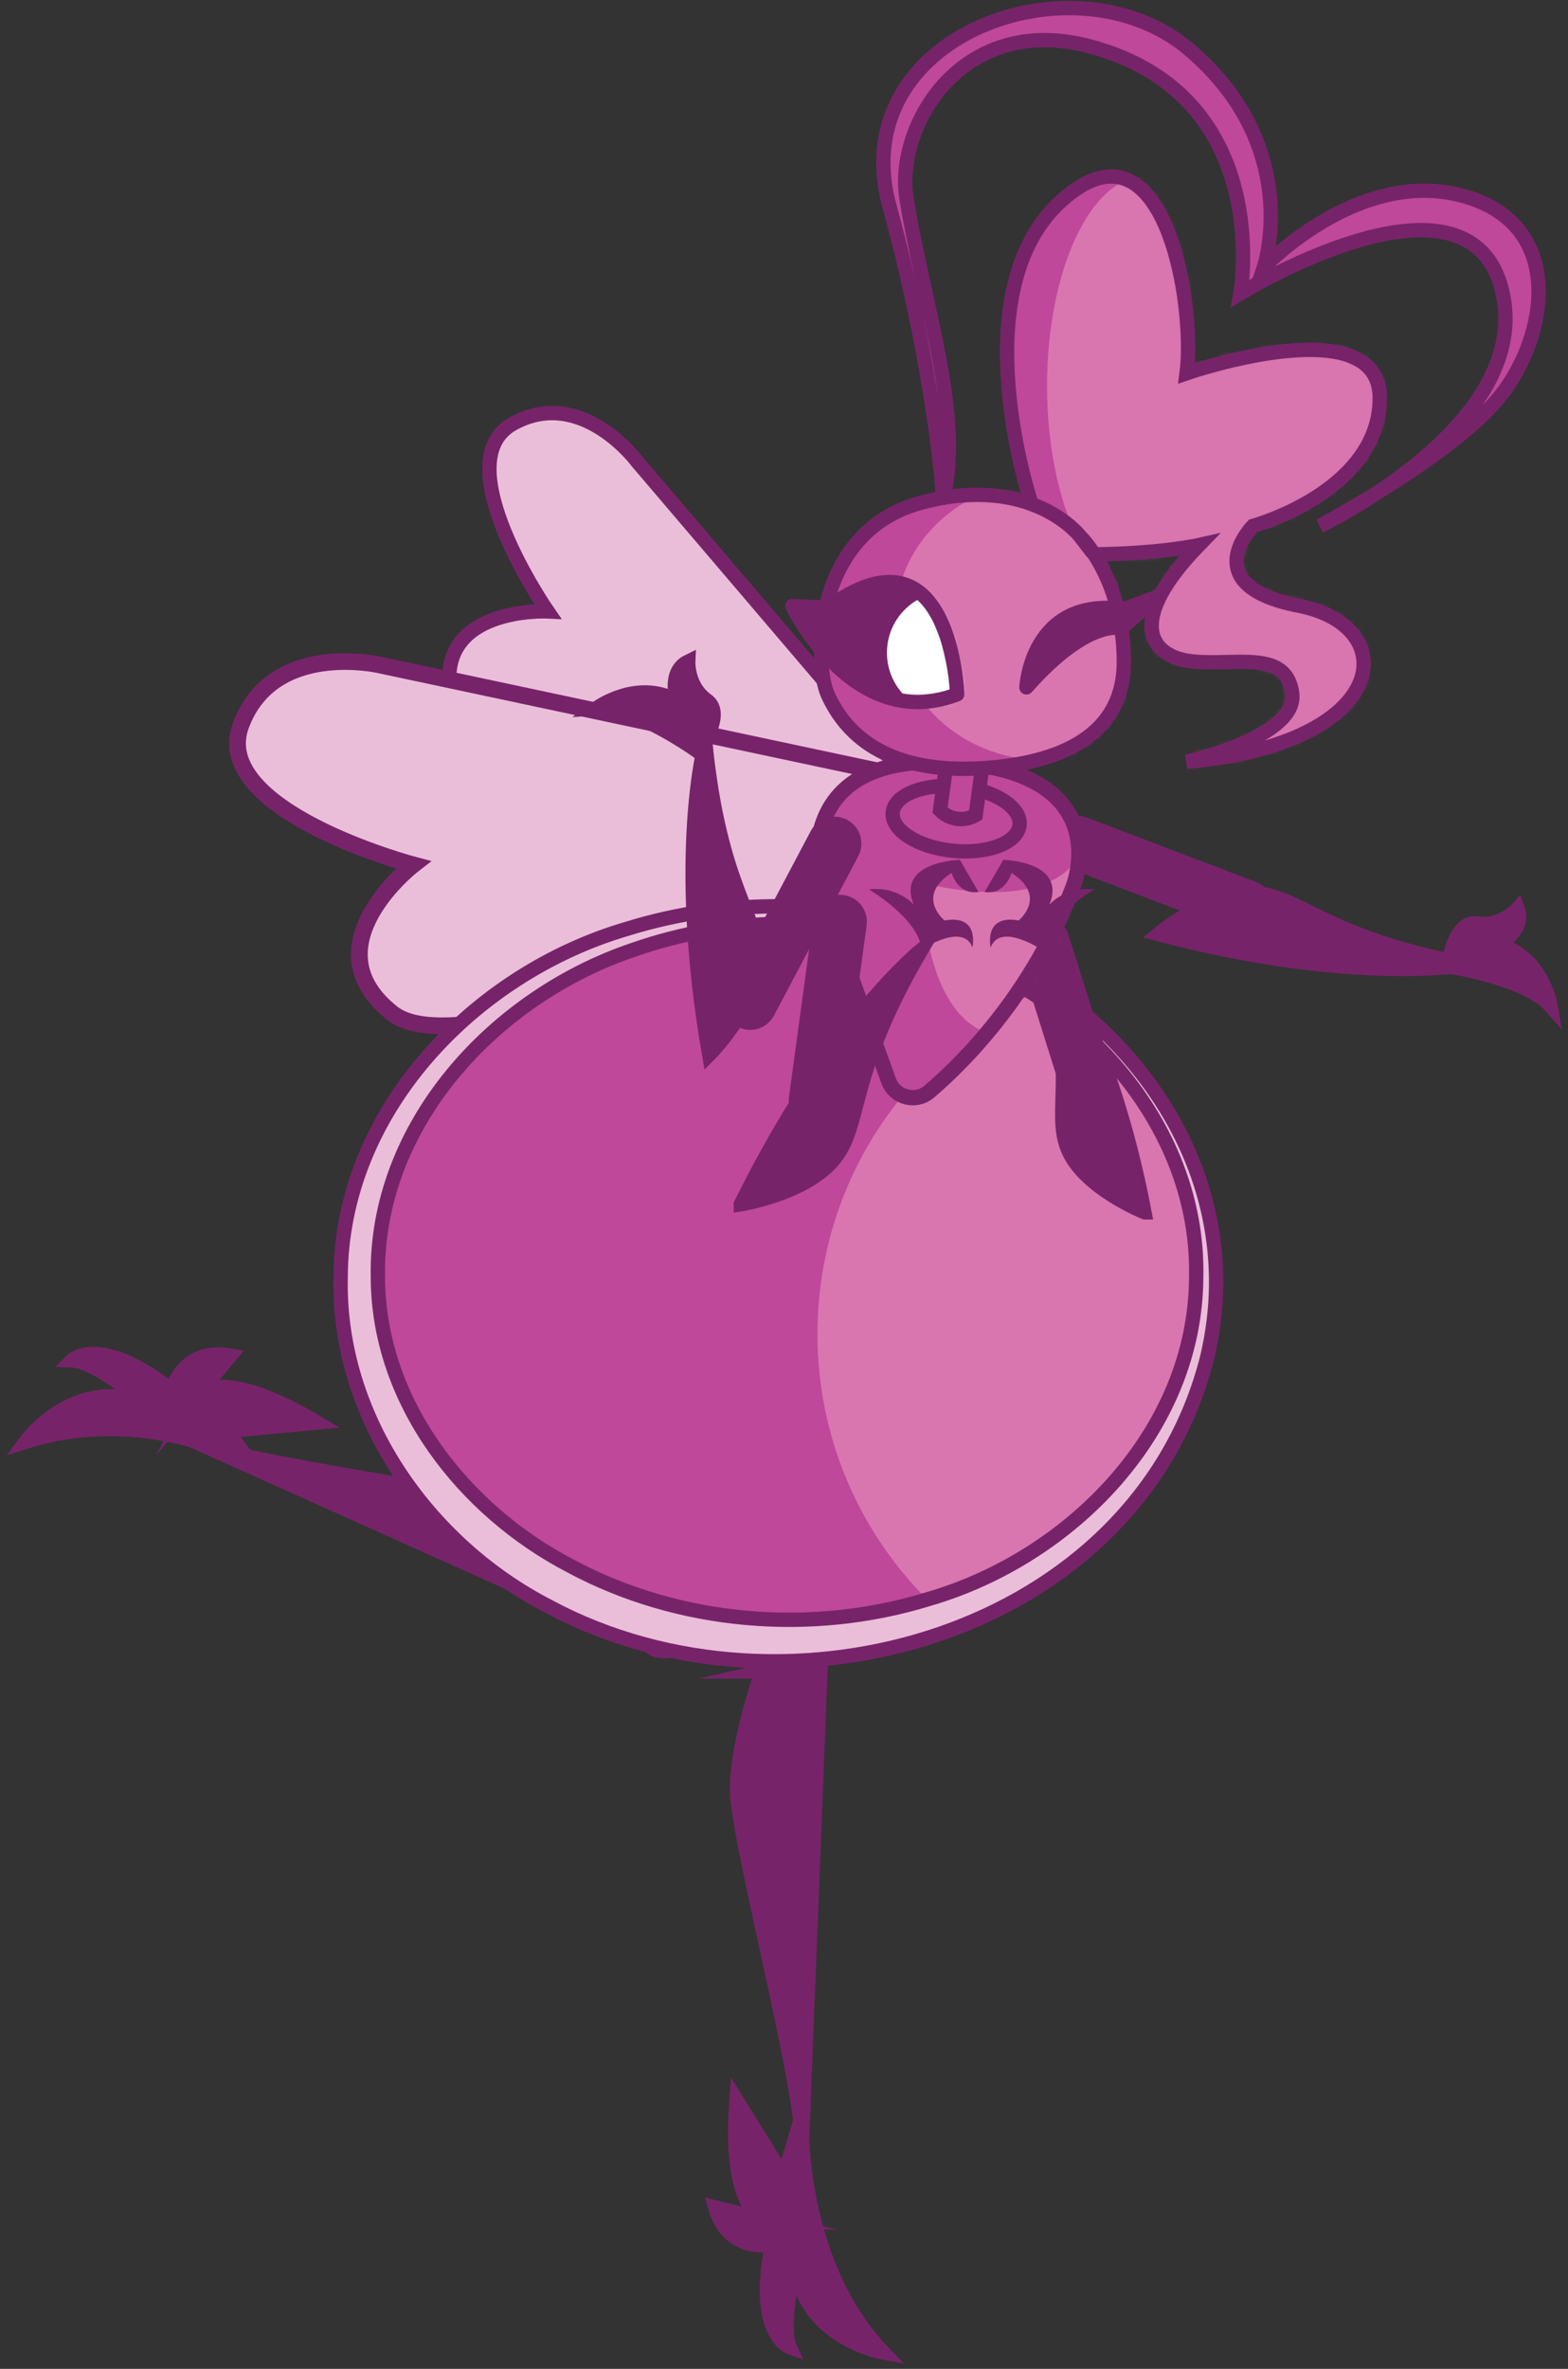 <svg width="194" height="293" viewBox="0 0 194 293" fill="none" xmlns="http://www.w3.org/2000/svg">
<rect x="0" y="0" width="194" height="293" fill="#333333" stroke="none"/>
<path d="M91.182 188.16C91.182 188.16 90.813 210.207 98.035 208.723C105.258 207.239 102.41 185.749 102.41 185.749L91.182 188.157V188.16Z" fill="#77236A" stroke="#77236A" stroke-width="1.775" stroke-miterlimit="10"/>
<path d="M94.263 206.735C94.263 206.735 91.312 215.139 91.177 221.066C91.042 226.992 99.749 259.23 99.192 265.714L101.567 205.048L94.26 206.735H94.263Z" fill="#77236A" stroke="#77236A" stroke-width="1.775" stroke-miterlimit="10"/>
<path d="M99.178 261.808C99.178 261.808 98.439 279.701 109.312 291C109.312 291 99.146 289.253 98.439 279.701C98.439 279.701 96.504 287.62 97.722 290.325C97.722 290.325 93.265 288.798 95.531 277.617C95.531 277.617 90.155 278.82 88.482 273.036L95.055 274.627C95.055 274.627 90.016 274.467 91.121 259.742L96.976 269.187L99.181 261.808H99.178Z" fill="#77236A" stroke="#77236A" stroke-width="1.775" stroke-miterlimit="10"/>
<path d="M78.019 183C78.019 183 75.103 204.856 82.454 204.22C89.804 203.585 89.453 181.907 89.453 181.907L78.019 183Z" fill="#77236A" stroke="#77236A" stroke-width="1.775" stroke-miterlimit="10"/>
<path d="M80.344 195.649C80.344 195.649 73.651 189.772 68.204 187.428C62.757 185.085 29.602 181.115 23.797 178.175L79.18 203.052L80.348 195.645L80.344 195.649Z" fill="#77236A" stroke="#77236A" stroke-width="1.775" stroke-miterlimit="10"/>
<path d="M30.984 180.923C30.984 180.923 18.108 173.626 3.148 178.335C3.148 178.335 9.238 170.008 18.105 173.626C18.105 173.626 11.873 168.367 8.911 168.257C8.911 168.257 12.264 164.944 21.265 171.95C21.265 171.95 22.582 166.599 28.505 167.675L24.155 172.852C24.155 172.852 26.541 168.414 39.236 175.952L28.171 176.989L30.984 180.916V180.923Z" fill="#77236A" stroke="#77236A" stroke-width="1.775" stroke-miterlimit="10"/>
<path d="M112.639 96.739L78.874 57.14C78.874 57.14 71.925 47.691 63.452 52.417C54.98 57.144 67.76 75.622 67.76 75.622C67.76 75.622 53.588 74.926 55.811 86.183C58.034 97.439 110.047 102.438 110.047 102.438L112.639 96.743V96.739Z" fill="#EABED9" stroke="#77236A" stroke-width="1.775" stroke-miterlimit="10"/>
<path d="M134.536 101.145C132.819 100.491 130.897 101.353 130.243 103.071C129.59 104.788 130.452 106.71 132.169 107.364L153.026 115.303C154.744 115.957 156.666 115.095 157.319 113.378C157.973 111.66 157.111 109.738 155.394 109.084L134.536 101.145Z" fill="#77236A"/>
<path d="M116.389 97.016L46.998 82.252C46.998 82.252 33.732 79.145 29.805 89.712C25.877 100.283 51.117 106.969 51.117 106.969C51.117 106.969 38.068 117.047 48.525 125.317C58.982 133.587 113.47 106.351 113.47 106.351L116.389 97.02V97.016Z" fill="#EABED9" stroke="#77236A" stroke-width="2.063" stroke-miterlimit="10"/>
<path d="M116.683 61.579C116.683 61.579 115.813 46.626 110.047 25.505C104.28 4.385 132.996 -5.945 147.168 6.146C161.339 18.237 156.386 33.03 156.386 33.03C156.386 33.03 168.011 20.733 180.933 24.209C193.854 27.686 191.493 41.577 185.655 48.941C179.818 56.306 163.285 65.058 163.285 65.058C163.285 65.058 190.101 52.414 185.794 35.739C181.487 19.064 153.467 36.289 153.467 36.289C153.467 36.289 157.82 11.817 134.8 5.724C118.991 1.541 110.746 15.591 112.152 24.483C114.166 37.22 119.268 51.562 116.683 61.575V61.579Z" fill="#BF489A" stroke="#77236A" stroke-width="1.775" stroke-miterlimit="10"/>
<path d="M127.624 62.338C127.624 62.338 118.754 36.019 131.395 24.763C144.036 13.507 147.931 37.685 146.816 46.161C146.816 46.161 170.856 37.88 170.714 49.356C170.572 60.833 155.012 65.058 155.012 65.058C155.012 65.058 147.786 72.423 160.707 74.923C173.629 77.422 172.241 91.988 146.813 94.225C146.813 94.225 160.569 91.182 159.873 85.763C159.177 80.345 153.077 82.337 147.651 81.826C142.225 81.314 139.168 76.869 148.34 67.42C148.34 67.42 143.685 68.474 135.383 68.57C127.081 68.666 127.617 62.335 127.617 62.335L127.624 62.338Z" fill="#BF489A"/>
<mask id="mask0_2675_62905" style="mask-type:luminance" maskUnits="userSpaceOnUse" x="124" y="21" width="47" height="74">
<path d="M127.624 62.338C127.624 62.338 118.754 36.019 131.395 24.763C144.036 13.507 147.931 37.685 146.816 46.161C146.816 46.161 170.856 37.88 170.714 49.356C170.572 60.833 155.012 65.058 155.012 65.058C155.012 65.058 147.786 72.423 160.707 74.923C173.629 77.422 172.241 91.988 146.813 94.225C146.813 94.225 160.569 91.182 159.873 85.763C159.177 80.345 153.077 82.337 147.651 81.826C142.225 81.314 139.168 76.869 148.34 67.42C148.34 67.42 143.685 68.474 135.383 68.57C127.081 68.666 127.617 62.335 127.617 62.335L127.624 62.338Z" fill="white"/>
</mask>
<g mask="url(#mask0_2675_62905)">
<path d="M166.031 108.234C184.622 108.234 199.694 93.162 199.694 74.571C199.694 55.98 184.622 40.909 166.031 40.909C147.44 40.909 132.369 55.98 132.369 74.571C132.369 93.162 147.44 108.234 166.031 108.234Z" fill="#D976AF"/>
<path d="M141.637 73.673C148.314 73.673 153.727 62.067 153.727 47.751C153.727 33.435 148.314 21.83 141.637 21.83C134.959 21.83 129.546 33.435 129.546 47.751C129.546 62.067 134.959 73.673 141.637 73.673Z" fill="#D976AF"/>
</g>
<path d="M127.624 62.338C127.624 62.338 118.754 36.019 131.395 24.763C144.036 13.507 147.931 37.685 146.816 46.161C146.816 46.161 170.856 37.88 170.714 49.356C170.572 60.833 155.012 65.058 155.012 65.058C155.012 65.058 147.786 72.423 160.707 74.923C173.629 77.422 172.241 91.988 146.813 94.225C146.813 94.225 160.569 91.182 159.873 85.763C159.177 80.345 153.077 82.337 147.651 81.826C142.225 81.314 139.168 76.869 148.34 67.42C148.34 67.42 143.685 68.474 135.383 68.57C127.081 68.666 127.617 62.335 127.617 62.335L127.624 62.338Z" stroke="#77236A" stroke-width="1.775" stroke-miterlimit="10"/>
<path d="M96.831 202.932C125.761 202.932 149.213 182.838 149.213 158.052C149.213 133.266 125.761 113.173 96.831 113.173C67.901 113.173 44.448 133.266 44.448 158.052C44.448 182.838 67.901 202.932 96.831 202.932Z" fill="#BF489A"/>
<mask id="mask1_2675_62905" style="mask-type:luminance" maskUnits="userSpaceOnUse" x="44" y="113" width="106" height="90">
<path d="M96.831 202.932C125.761 202.932 149.213 182.838 149.213 158.052C149.213 133.266 125.761 113.173 96.831 113.173C67.901 113.173 44.448 133.266 44.448 158.052C44.448 182.838 67.901 202.932 96.831 202.932Z" fill="white"/>
</mask>
<g mask="url(#mask1_2675_62905)">
<path d="M147.659 211.525C173.351 211.525 194.178 190.697 194.178 165.005C194.178 139.313 173.351 118.485 147.659 118.485C121.966 118.485 101.139 139.313 101.139 165.005C101.139 190.697 121.966 211.525 147.659 211.525Z" fill="#D976AF"/>
</g>
<path d="M96.831 202.932C125.761 202.932 149.213 182.838 149.213 158.052C149.213 133.266 125.761 113.173 96.831 113.173C67.901 113.173 44.448 133.266 44.448 158.052C44.448 182.838 67.901 202.932 96.831 202.932Z" stroke="#77236A" stroke-width="1.775" stroke-miterlimit="10"/>
<path d="M46.754 158.052C46.832 173.385 57.339 186.793 70.573 193.689C84.006 200.897 100.368 202.253 114.927 197.769C132.464 192.655 147.875 177.053 147.996 158.052C148.454 138.796 133.096 122.497 115.356 117.033C103.447 113.18 90.245 113.336 78.448 117.455C61.181 123.24 46.366 139.194 46.754 158.052ZM42.145 158.052C42.173 137.5 58.638 120.427 77.6 114.877C90.031 111.028 103.61 111.188 115.928 115.3C138.124 122.423 155.012 143.962 149.37 167.853C140.741 202.143 97.25 214.483 67.902 198.706C52.953 191.015 41.779 175.206 42.145 158.052Z" fill="#EABED9" stroke="#77236A" stroke-width="1.775" stroke-miterlimit="10"/>
<path d="M132.186 115.602C131.634 113.849 129.766 112.876 128.013 113.428C126.261 113.98 125.287 115.848 125.839 117.601L132.543 138.887C133.095 140.64 134.963 141.613 136.716 141.062C138.468 140.51 139.442 138.641 138.89 136.889L132.186 115.602Z" fill="#77236A"/>
<path d="M109.944 133.679C110.697 135.759 113.3 136.452 114.979 135.014C119.659 131.008 127.869 122.6 132.819 109.558C132.819 109.558 138.376 95.386 117.536 94.275C104.074 93.558 101.344 100.546 101.099 105.588C100.992 107.775 101.369 109.955 102.114 112.015L109.944 133.679Z" fill="#BF489A"/>
<mask id="mask2_2675_62905" style="mask-type:luminance" maskUnits="userSpaceOnUse" x="101" y="94" width="33" height="42">
<path d="M109.944 133.679C110.697 135.759 113.3 136.452 114.979 135.014C119.659 131.008 127.869 122.6 132.819 109.558C132.819 109.558 138.376 95.386 117.536 94.275C104.074 93.558 101.344 100.546 101.099 105.588C100.992 107.775 101.369 109.955 102.114 112.015L109.944 133.679Z" fill="white"/>
</mask>
<g mask="url(#mask2_2675_62905)">
<path d="M133.49 105.705C133.49 105.705 131.044 113.109 114.024 109.22C114.024 109.22 114.003 130.71 126.996 127.933C126.996 127.933 134.886 117.661 133.49 105.709" fill="#D976AF"/>
</g>
<path d="M109.944 133.679C110.697 135.759 113.3 136.452 114.979 135.014C119.659 131.008 127.869 122.6 132.819 109.558C132.819 109.558 138.376 95.386 117.536 94.275C104.074 93.558 101.344 100.546 101.099 105.588C100.992 107.775 101.369 109.955 102.114 112.015L109.944 133.679Z" stroke="#77236A" stroke-width="1.896" stroke-miterlimit="10"/>
<path d="M87.744 130.458C87.744 130.458 93.71 124.468 93.788 118.857C93.866 113.247 89.065 109.895 87.258 91.832C87.258 91.832 83.437 105.655 87.744 130.458Z" fill="#77236A" stroke="#77236A" stroke-width="1.775" stroke-miterlimit="10"/>
<path d="M91.664 148.954C91.664 148.954 100.012 147.626 103.382 143.138C106.752 138.65 104.845 133.114 114.024 117.451C114.024 117.451 102.792 126.371 91.664 148.951V148.954Z" fill="#77236A" stroke="#77236A" stroke-width="1.775" stroke-miterlimit="10"/>
<path d="M141.636 149.988C141.636 149.988 134.058 146.981 132.088 142.159C130.117 137.34 133.458 132.692 129.041 116.422C129.041 116.422 137.272 126.982 141.639 149.988H141.636Z" fill="#77236A" stroke="#77236A" stroke-width="1.712" stroke-miterlimit="10"/>
<path d="M143.326 115.537C143.326 115.537 149.803 110.105 155.399 110.502C160.995 110.9 163.928 115.971 181.771 119.308C181.771 119.308 167.671 121.94 143.326 115.537Z" fill="#77236A" stroke="#77236A" stroke-width="1.775" stroke-miterlimit="10"/>
<path d="M86.331 92.939C86.331 92.939 78.413 87.244 73.825 87.588C73.825 87.588 78.828 83.906 83.76 86.686C83.76 86.686 82.578 83.075 85.149 81.822C85.149 81.822 85.01 84.879 87.443 86.615C89.875 88.352 86.331 92.936 86.331 92.936V92.939Z" fill="#77236A" stroke="#77236A" stroke-width="1.775" stroke-miterlimit="10"/>
<path d="M179.165 119.525C179.165 119.525 188.813 120.978 191.852 124.425C191.852 124.425 190.84 118.297 185.372 116.844C185.372 116.844 188.738 115.083 187.772 112.392C187.772 112.392 185.738 114.678 182.783 114.224C179.829 113.769 179.165 119.525 179.165 119.525Z" fill="#77236A" stroke="#77236A" stroke-width="1.775" stroke-miterlimit="10"/>
<path d="M117.735 107.971C117.735 107.971 118.477 110.705 121.069 110.332L118.754 106.348C118.754 106.348 110.835 106.533 113.058 111.905C113.058 111.905 111.112 109.59 107.501 110.006C107.501 110.006 113.747 113.688 114.027 117.452C114.027 117.452 119.144 114.036 120.316 117.185C120.316 117.185 121.257 113.063 116.857 113.851C116.857 113.851 113.2 110.886 117.738 107.967L117.735 107.971Z" fill="#77236A"/>
<path d="M125.153 107.971C125.153 107.971 124.41 110.705 121.818 110.332L124.134 106.348C124.134 106.348 132.052 106.533 129.829 111.905C129.829 111.905 131.775 109.59 135.386 110.006C135.386 110.006 129.14 113.688 128.86 117.452C128.86 117.452 123.743 114.036 122.571 117.185C122.571 117.185 121.63 113.063 126.03 113.851C126.03 113.851 129.687 110.886 125.149 107.967L125.153 107.971Z" fill="#77236A"/>
<path d="M106.192 105.896C107.052 104.272 106.432 102.259 104.808 101.399C103.184 100.54 101.17 101.159 100.311 102.783L89.871 122.508C89.012 124.133 89.632 126.146 91.256 127.006C92.88 127.865 94.893 127.245 95.753 125.621L106.192 105.896Z" fill="#77236A"/>
<path d="M107.223 114.451C107.471 112.631 106.196 110.954 104.375 110.706C102.554 110.458 100.877 111.733 100.629 113.554L97.62 135.667C97.372 137.488 98.647 139.165 100.468 139.413C102.289 139.661 103.966 138.386 104.214 136.565L107.223 114.451Z" fill="#77236A"/>
<path d="M126.147 102.036C126.364 99.841 123.027 97.713 118.693 97.283C114.358 96.854 110.668 98.285 110.451 100.481C110.233 102.676 113.57 104.804 117.905 105.234C122.239 105.663 125.929 104.232 126.147 102.036Z" stroke="#77236A" stroke-width="1.775" stroke-miterlimit="10"/>
<path d="M120.714 100.819C120.448 100.972 119.592 101.426 118.442 101.281C117.249 101.132 116.517 100.432 116.308 100.219C116.613 97.982 116.918 95.745 117.22 93.508L121.627 94.108L120.714 100.819Z" fill="#BF489A" stroke="#77236A" stroke-width="1.775" stroke-miterlimit="10"/>
<path d="M133.629 66.326C133.629 66.326 127.653 58.546 114.039 62.157C100.425 65.769 100.687 82.113 102.41 85.916C104.867 91.335 110.285 95.717 121.542 95.021C132.798 94.325 139.051 89.947 139.047 81.886C139.047 71.464 133.629 66.323 133.629 66.323V66.326Z" fill="#BF489A"/>
<mask id="mask3_2675_62905" style="mask-type:luminance" maskUnits="userSpaceOnUse" x="101" y="61" width="39" height="35">
<path d="M133.628 66.327C133.628 66.327 127.652 58.547 114.038 62.158C100.424 65.769 100.686 82.114 102.409 85.917C104.866 91.335 110.284 95.717 121.541 95.021C132.797 94.325 139.05 89.947 139.046 81.887C139.046 71.465 133.628 66.323 133.628 66.323V66.327Z" fill="white"/>
</mask>
<g mask="url(#mask3_2675_62905)">
<path d="M129.041 93.995C139.136 93.995 147.32 86.281 147.32 76.766C147.32 67.251 139.136 59.537 129.041 59.537C118.945 59.537 110.761 67.251 110.761 76.766C110.761 86.281 118.945 93.995 129.041 93.995Z" fill="#D976AF"/>
</g>
<path d="M133.629 66.326C133.629 66.326 127.653 58.546 114.039 62.157C100.425 65.769 100.687 82.113 102.41 85.916C104.867 91.335 110.285 95.717 121.542 95.021C132.798 94.325 139.051 89.947 139.047 81.886C139.047 71.464 133.629 66.323 133.629 66.323V66.326Z" stroke="#77236A" stroke-width="1.775" stroke-miterlimit="10"/>
<path d="M118.427 85.877C118.427 85.877 117.696 63.986 102.409 75.178L98.031 74.969C98.031 74.969 105.573 90.809 118.424 85.877H118.427Z" fill="#77236A"/>
<mask id="mask4_2675_62905" style="mask-type:luminance" maskUnits="userSpaceOnUse" x="98" y="71" width="21" height="16">
<path d="M118.426 85.877C118.426 85.877 117.695 63.986 102.408 75.178L98.03 74.969C98.03 74.969 105.572 90.809 118.423 85.877H118.426Z" fill="white"/>
</mask>
<g mask="url(#mask4_2675_62905)">
<path d="M117.286 88.285C121.456 88.285 124.836 84.905 124.836 80.736C124.836 76.566 121.456 73.186 117.286 73.186C113.117 73.186 109.737 76.566 109.737 80.736C109.737 84.905 113.117 88.285 117.286 88.285Z" fill="white"/>
</g>
<path d="M118.427 85.877C118.427 85.877 117.696 63.986 102.409 75.178L98.031 74.969C98.031 74.969 105.573 90.809 118.424 85.877H118.427Z" stroke="#77236A" stroke-width="1.775" stroke-linejoin="round"/>
<path d="M126.995 85.022C126.995 85.022 127.524 73.765 139.047 75.342L143.205 73.815L138.741 77.714C138.741 77.714 134.637 76.361 126.995 85.022Z" fill="#77236A" stroke="#77236A" stroke-width="1.775" stroke-linejoin="round"/>
</svg>

